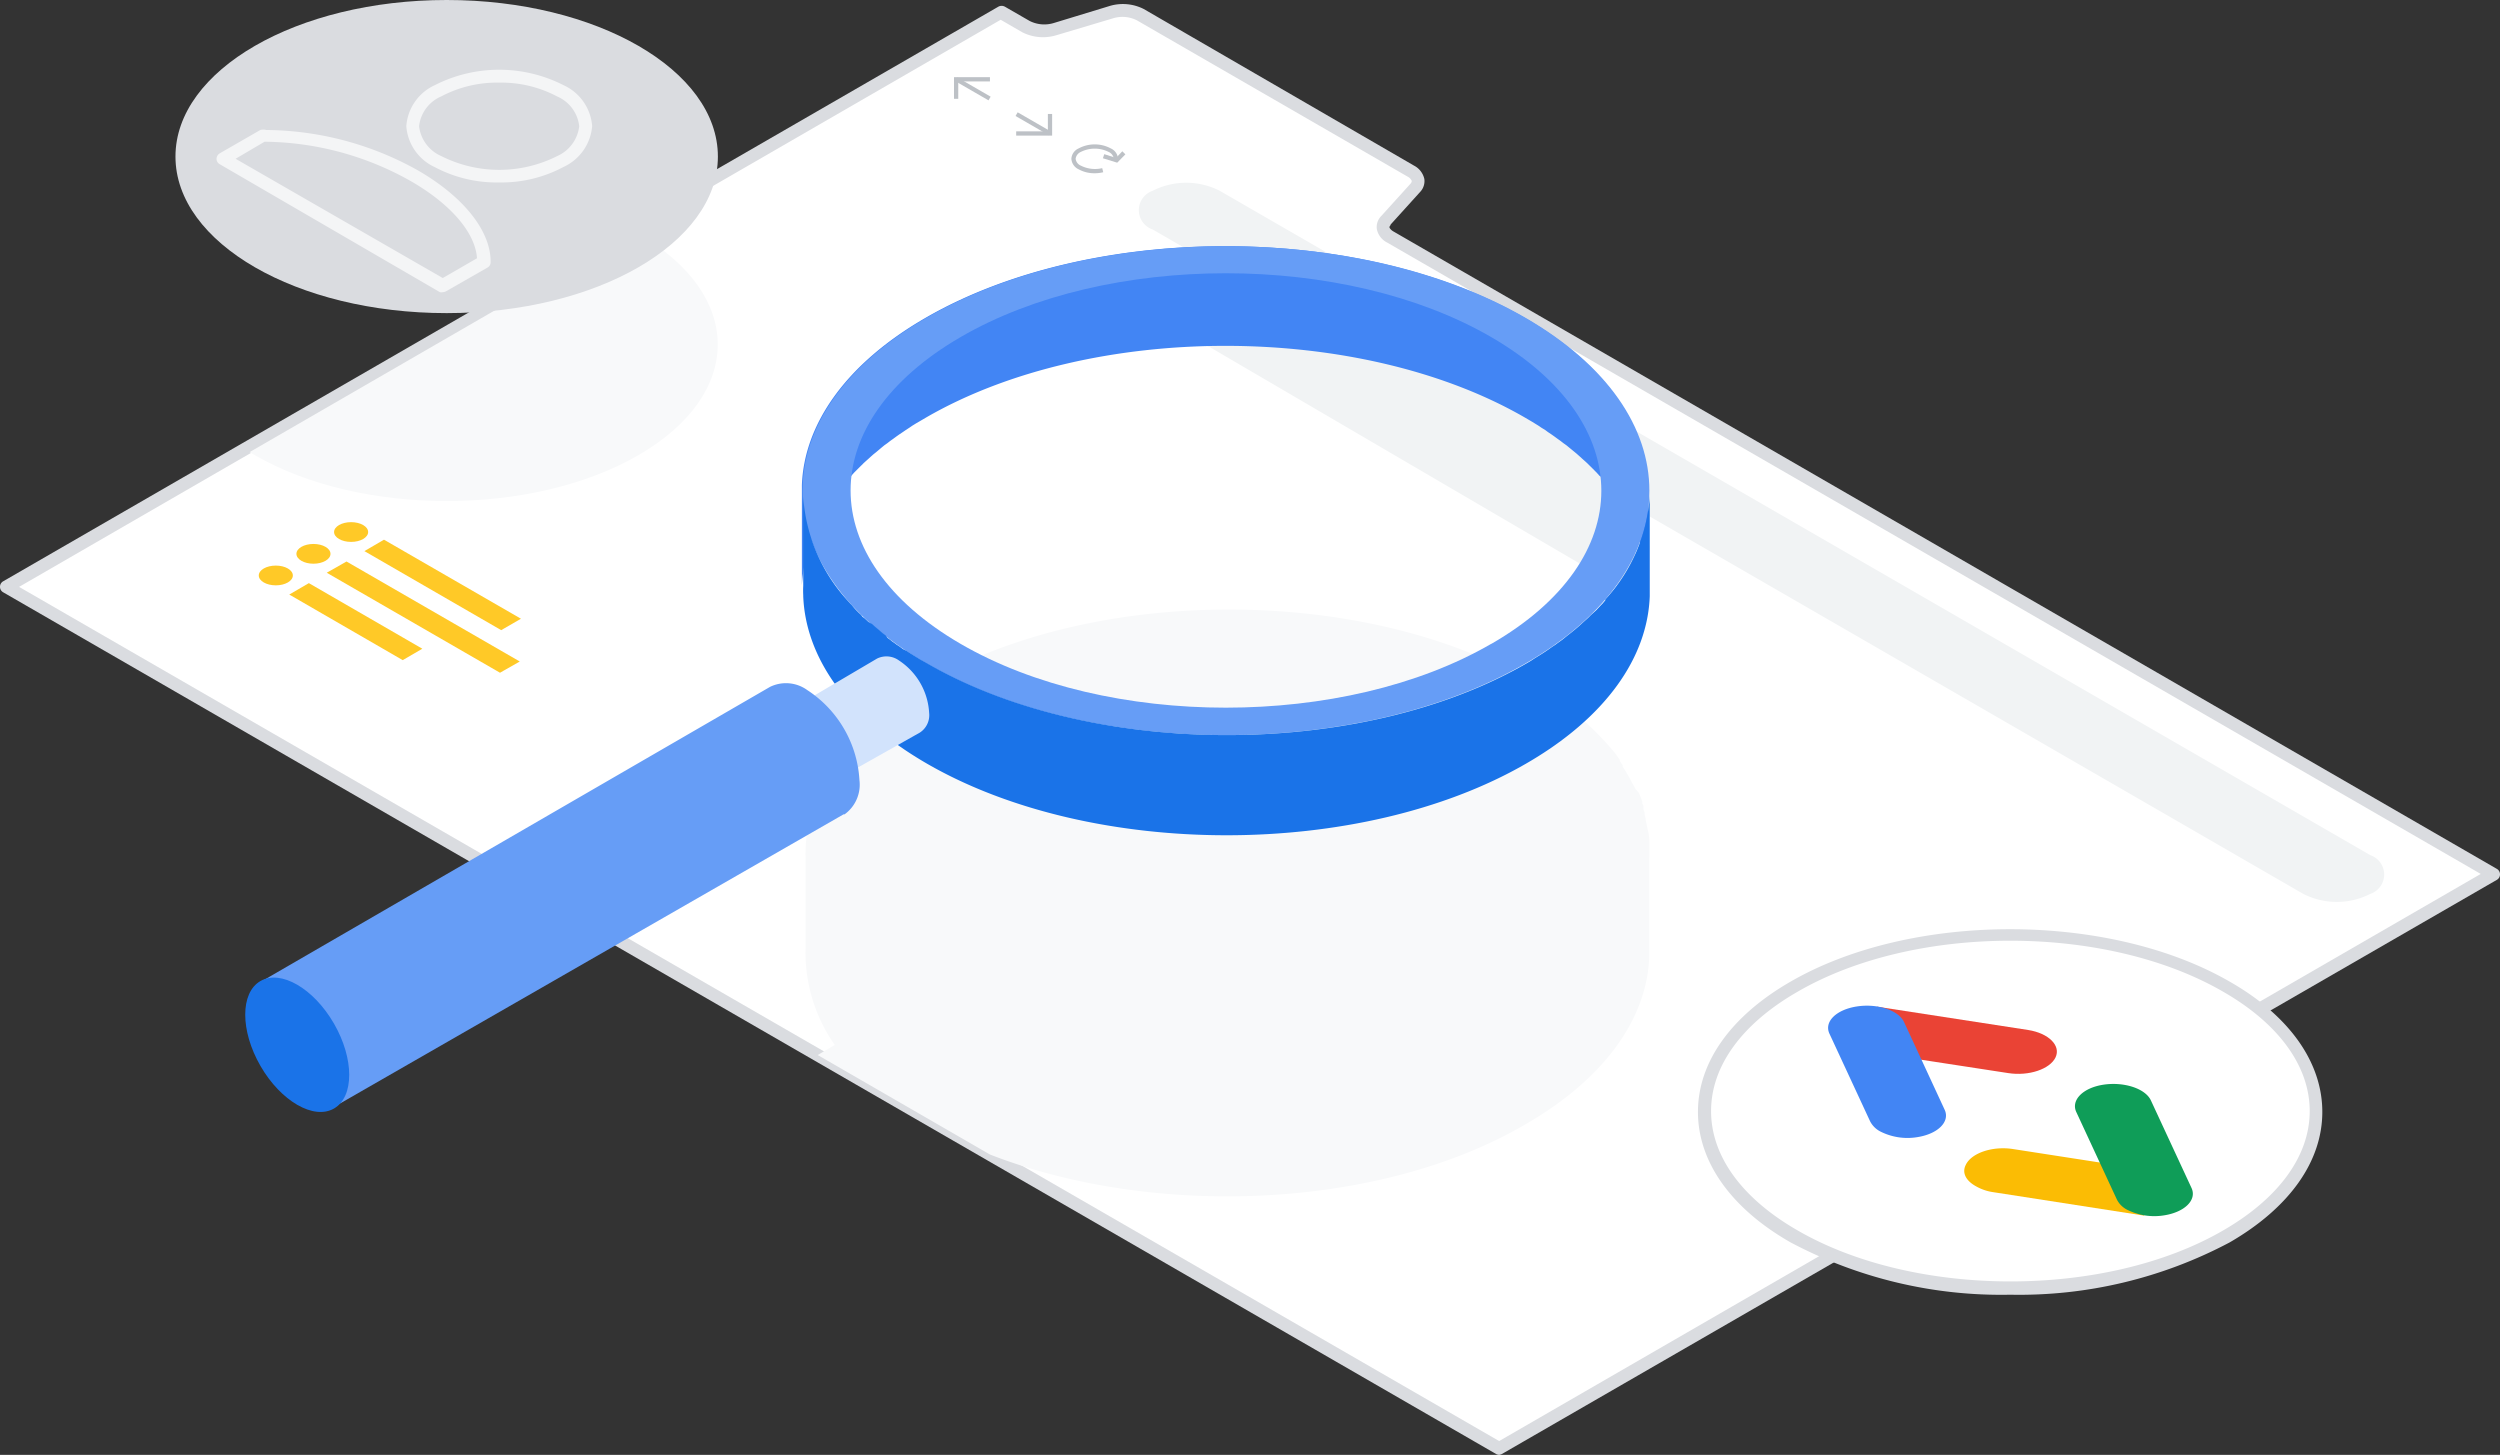 <svg xmlns="http://www.w3.org/2000/svg" viewBox="0 0 146.75 85.4"><rect x="0" y="0" width="146.75" height="85.4" fill="#333333" stroke="none"/><defs><style>.cls-1{isolation:isolate;}.cls-2{fill:#fff;}.cls-3{fill:#bdc1c6;}.cls-11,.cls-4{fill:#f1f3f4;}.cls-12,.cls-4{mix-blend-mode:multiply;}.cls-5{fill:#dadce0;}.cls-6{fill:#ea4335;}.cls-7{fill:#4285f4;}.cls-8{fill:#fbbc04;}.cls-9{fill:#0f9d58;}.cls-10{fill:#ffc927;}.cls-12,.cls-16{fill:#f8f9fa;}.cls-13{fill:#669df6;}.cls-14{fill:#1a73e8;}.cls-15{fill:#d2e3fc;}.cls-17{opacity:0.7;}</style></defs><title>profile not found</title><g class="cls-1"><g id="Layer_1" data-name="Layer 1"><path class="cls-2" d="M81.35,12.93,83.07,11c.3-.33.2-.73-.26-1L66.92.87A2.27,2.27,0,0,0,65.21.72l-3.29,1a2.33,2.33,0,0,1-1.71-.15L58.77.73.37,34.45,88,85l58.4-33.72L81.61,13.91C81.16,13.65,81.06,13.25,81.35,12.93Z"/><polygon class="cls-3" points="56.25 5.8 56 5.8 56 4.53 58.11 4.53 58.11 4.78 56.25 4.78 56.25 5.8"/><rect class="cls-3" x="56.98" y="4.09" width="0.25" height="2.26" transform="translate(24.02 52.05) rotate(-59.98)"/><polygon class="cls-3" points="61.76 7.96 59.65 7.96 59.65 7.71 61.51 7.71 61.51 6.69 61.76 6.69 61.76 7.96"/><rect class="cls-3" x="60.53" y="6.14" width="0.25" height="2.26" transform="translate(24.03 56.16) rotate(-60)"/><path class="cls-3" d="M64.26,10.17a1.9,1.9,0,0,1-.94-.23.73.73,0,0,1-.43-.62.71.71,0,0,1,.43-.61,2,2,0,0,1,1.88,0,.72.72,0,0,1,.43.61h-.25a.51.51,0,0,0-.3-.4,1.82,1.82,0,0,0-1.64,0,.51.51,0,0,0-.3.4.5.5,0,0,0,.3.4,1.84,1.84,0,0,0,1.26.15l.06.24A2.07,2.07,0,0,1,64.26,10.17Z"/><polygon class="cls-3" points="65.58 9.55 64.74 9.29 64.82 9.05 65.51 9.27 65.88 8.88 66.06 9.06 65.58 9.55"/><path class="cls-4" d="M135.2,52.47l-67.54-39a1.2,1.2,0,0,1,0-2.27h0a4.34,4.34,0,0,1,3.94,0l67.54,39a1.2,1.2,0,0,1,0,2.27h0A4.34,4.34,0,0,1,135.2,52.47Z"/><path class="cls-5" d="M88,85.4a.37.37,0,0,1-.18-.05L.19,34.77A.37.37,0,0,1,0,34.45a.37.37,0,0,1,.19-.33L58.59.4A.4.4,0,0,1,59,.4l1.44.83a1.91,1.91,0,0,0,1.42.12l3.28-1a2.71,2.71,0,0,1,2,.18L83,9.72a1.17,1.17,0,0,1,.61.79.93.93,0,0,1-.26.77l-1.72,1.9c0,.06-.08.11-.07.16s.08.16.24.25L146.56,51a.37.37,0,0,1,.19.32.37.37,0,0,1-.19.33L88.16,85.35A.41.41,0,0,1,88,85.4ZM1.12,34.45,88,84.59,145.62,51.3,81.43,14.24a1.14,1.14,0,0,1-.61-.79.92.92,0,0,1,.26-.77h0l1.72-1.9a.25.25,0,0,0,.07-.16.51.51,0,0,0-.24-.25L66.73,1.19a1.88,1.88,0,0,0-1.41-.11L62,2.07a2.69,2.69,0,0,1-2-.18l-1.26-.73Z"/><ellipse class="cls-2" cx="118.02" cy="65.22" rx="17.95" ry="10.37"/><path class="cls-5" d="M118,76a26.36,26.36,0,0,1-12.89-3.07c-3.51-2-5.44-4.75-5.44-7.66s1.93-5.63,5.44-7.65h0c7.1-4.1,18.66-4.1,25.77,0,3.51,2,5.44,4.74,5.44,7.65s-1.93,5.63-5.44,7.66A26.35,26.35,0,0,1,118,76ZM105.51,58.22c-3.27,1.88-5.07,4.37-5.07,7s1.8,5.12,5.07,7c6.9,4,18.12,4,25,0,3.27-1.89,5.07-4.38,5.07-7s-1.8-5.12-5.07-7c-6.89-4-18.12-4-25,0Z"/><path class="cls-6" d="M112.74,62.2l5.14.79c1.21.19,2.45-.23,2.78-.92s-.4-1.42-1.61-1.61l-8.88-1.37Z"/><path class="cls-7" d="M110.36,66.41a3.52,3.52,0,0,0,2.19.34c1.21-.19,1.93-.91,1.6-1.61L111.77,60c-.32-.7-1.57-1.11-2.78-.92s-1.93.9-1.6,1.6l2.38,5.13A1.39,1.39,0,0,0,110.36,66.41Z"/><path class="cls-8" d="M116,69.64a2.85,2.85,0,0,0,1,.34l8.88,1.38-2.49-3.1-5.22-.81c-1.21-.19-2.45.23-2.78.93C115.15,68.85,115.41,69.32,116,69.64Z"/><path class="cls-9" d="M124.84,71a3.56,3.56,0,0,0,2.2.34c1.21-.19,1.93-.91,1.6-1.61l-2.38-5.13c-.32-.7-1.57-1.11-2.78-.93s-1.93.91-1.6,1.61l2.38,5.13A1.37,1.37,0,0,0,124.84,71Z"/><polygon class="cls-10" points="29.42 36.99 21.39 32.35 22.54 31.68 30.58 36.32 29.42 36.99"/><polygon class="cls-10" points="29.35 39.49 19.18 33.62 20.34 32.96 30.51 38.83 29.35 39.49"/><polygon class="cls-10" points="23.64 38.75 16.98 34.9 18.13 34.23 24.79 38.08 23.64 38.75"/><ellipse class="cls-10" cx="20.61" cy="31.23" rx="1" ry="0.58"/><ellipse class="cls-10" cx="18.4" cy="32.51" rx="1" ry="0.58"/><ellipse class="cls-10" cx="16.19" cy="33.78" rx="1" ry="0.58"/><polygon class="cls-11" points="66.85 17.94 75.41 15.49 95.75 27.25 96.08 35.04 66.85 17.94"/><path class="cls-12" d="M96.82,50.32h0v-.62h0c0-.33,0-.66-.1-1h0l-.06-.3v0l-.06-.27s0,0,0-.07l-.06-.24,0-.1a1.87,1.87,0,0,0-.07-.22l0-.12c0-.07,0-.13-.07-.2l0-.14-.07-.18-.06-.16a1.11,1.11,0,0,1-.07-.16L96,46.31l-.07-.14L95.83,46l-.07-.13-.11-.21-.06-.11a2.53,2.53,0,0,1-.13-.22l-.06-.1L95.25,45l0-.09a2.2,2.2,0,0,1-.17-.25l0-.06-.19-.27,0,0a3,3,0,0,0-.22-.28l0,0-.25-.29v0a18.25,18.25,0,0,0-4.7-3.78c-4.86-2.8-11.22-4.2-17.58-4.2s-12.72,1.4-17.58,4.2-7.14,6.27-7.27,9.83h0v.17a1.5,1.5,0,0,0,0,.3v5.39h0a5,5,0,0,0,0,.55v.07h0A9.48,9.48,0,0,0,49,61.34l-1,.59,10.11,5.84C67.76,71.53,81,71,89.54,66c4.72-2.72,7.14-6.27,7.27-9.83h0V50.32Z"/><path class="cls-7" d="M49.71,28.26l0-.05a1.54,1.54,0,0,0,.17-.19l.09-.09.16-.18.1-.1.17-.17.11-.11c.06-.06.12-.11.17-.17l.12-.11.18-.16.12-.11.18-.16.14-.11.32-.27.17-.14.17-.12.18-.14.17-.12.19-.14.17-.12.21-.14.16-.11.23-.15.16-.11.26-.16.14-.08.41-.24c9.7-5.61,25.44-5.61,35.15,0l.41.24.13.08.26.16.16.11.23.14.16.12.21.14.17.12.19.14.17.12.18.14.17.12.17.14.33.27.13.11.18.16.12.11.18.16.12.11.17.17a1.14,1.14,0,0,1,.11.11c.06.05.11.11.17.17l.1.1.16.18L94,28a1.54,1.54,0,0,0,.17.19l0,.05a9.93,9.93,0,0,1,2.59,6.08h0V28.48h0c-.14-3.56-2.56-7.11-7.27-9.83-9.71-5.6-25.45-5.6-35.15,0-4.72,2.72-7.14,6.27-7.27,9.83h0v5.86h0A9.86,9.86,0,0,1,49.71,28.26Z"/><path class="cls-13" d="M89.54,18.65c-9.7-5.6-25.44-5.6-35.15,0s-9.7,14.69,0,20.3,25.45,5.6,35.15,0S99.25,24.26,89.54,18.65Zm-2,19.14c-8.61,5-22.56,5-31.16,0s-8.6-13,0-18,22.55-5,31.16,0S96.15,32.83,87.55,37.79Z"/><path class="cls-14" d="M94.23,35.19l0,.05-.16.19-.09.09-.17.18-.1.11L93.5,36l-.11.1-.17.17-.12.11-.18.16-.12.11-.18.16-.14.12-.32.26-.18.14-.16.13-.18.14-.17.12-.19.14-.17.11-.21.15-.16.11-.23.15-.16.1-.26.16L90,38.7c-.13.09-.27.17-.41.25-9.7,5.6-25.44,5.6-35.15,0L54,38.7l-.13-.08-.26-.16-.16-.1-.23-.15L53,38.1l-.2-.15-.17-.11-.19-.14a1.09,1.09,0,0,1-.17-.13l-.18-.13L52,37.31l-.17-.13-.33-.28-.13-.11-.18-.16L51,36.52c-.07-.05-.12-.11-.18-.16l-.12-.11c-.06,0-.11-.11-.17-.17l-.11-.1-.17-.17-.1-.11L50,35.52l-.09-.09-.17-.19,0,0a10,10,0,0,1-2.59-6.08h0v5.23a5,5,0,0,0,0,.55V35h0c.14,3.57,2.56,7.11,7.27,9.83,9.71,5.6,25.45,5.6,35.15,0,4.72-2.72,7.14-6.26,7.27-9.83h0V29.12h0A9.91,9.91,0,0,1,94.23,35.19Z"/><path class="cls-15" d="M54.54,41.84a3.93,3.93,0,0,0-1.77-3.07,1.25,1.25,0,0,0-1.29-.11h0l-3.65,2.15-.15,2.34,2.61,1.94L54,43h0A1.22,1.22,0,0,0,54.54,41.84Z"/><path class="cls-13" d="M50.45,45.8a6.77,6.77,0,0,0-3.06-5.29,2.13,2.13,0,0,0-2.19-.19h0L15.43,57.56l3.93,7.56L49.52,47.8l.06,0h0A2.15,2.15,0,0,0,50.45,45.8Z"/><ellipse class="cls-14" cx="17.45" cy="61.33" rx="2.49" ry="4.32" transform="translate(-28.33 16.94) rotate(-30)"/><path class="cls-16" d="M37.47,13.73l-.33-.19-22.49,13,.31.18c6.22,3.59,16.3,3.59,22.51,0S43.69,17.32,37.47,13.73Z"/><ellipse class="cls-5" cx="26.22" cy="9.19" rx="15.92" ry="9.19"/><g class="cls-17"><path class="cls-2" d="M29.3,10.71a7.74,7.74,0,0,1-3.78-.9,2.88,2.88,0,0,1-1.67-2.4A2.87,2.87,0,0,1,25.52,5a8.33,8.33,0,0,1,7.56,0,2.88,2.88,0,0,1,1.68,2.4,2.9,2.9,0,0,1-1.68,2.4A7.74,7.74,0,0,1,29.3,10.71Zm0-5.86a7,7,0,0,0-3.4.81,2.16,2.16,0,0,0-1.3,1.75,2.19,2.19,0,0,0,1.3,1.75,7.56,7.56,0,0,0,6.81,0A2.19,2.19,0,0,0,34,7.41a2.16,2.16,0,0,0-1.3-1.75A7,7,0,0,0,29.3,4.85Z"/><path class="cls-2" d="M26,17.15a.37.37,0,0,1-.18,0L12.9,9.64a.36.36,0,0,1-.19-.32A.39.39,0,0,1,12.9,9l2.38-1.37a.68.68,0,0,1,.35,0A18.5,18.5,0,0,1,24.53,10c2.7,1.56,4.29,3.57,4.27,5.39a.35.35,0,0,1-.19.32L26.18,17.1A.41.41,0,0,1,26,17.15ZM13.83,9.32l12.16,7L28,15.16c-.1-1.5-1.54-3.18-3.89-4.53a17.76,17.76,0,0,0-8.52-2.31h-.06Z"/></g></g></g></svg>